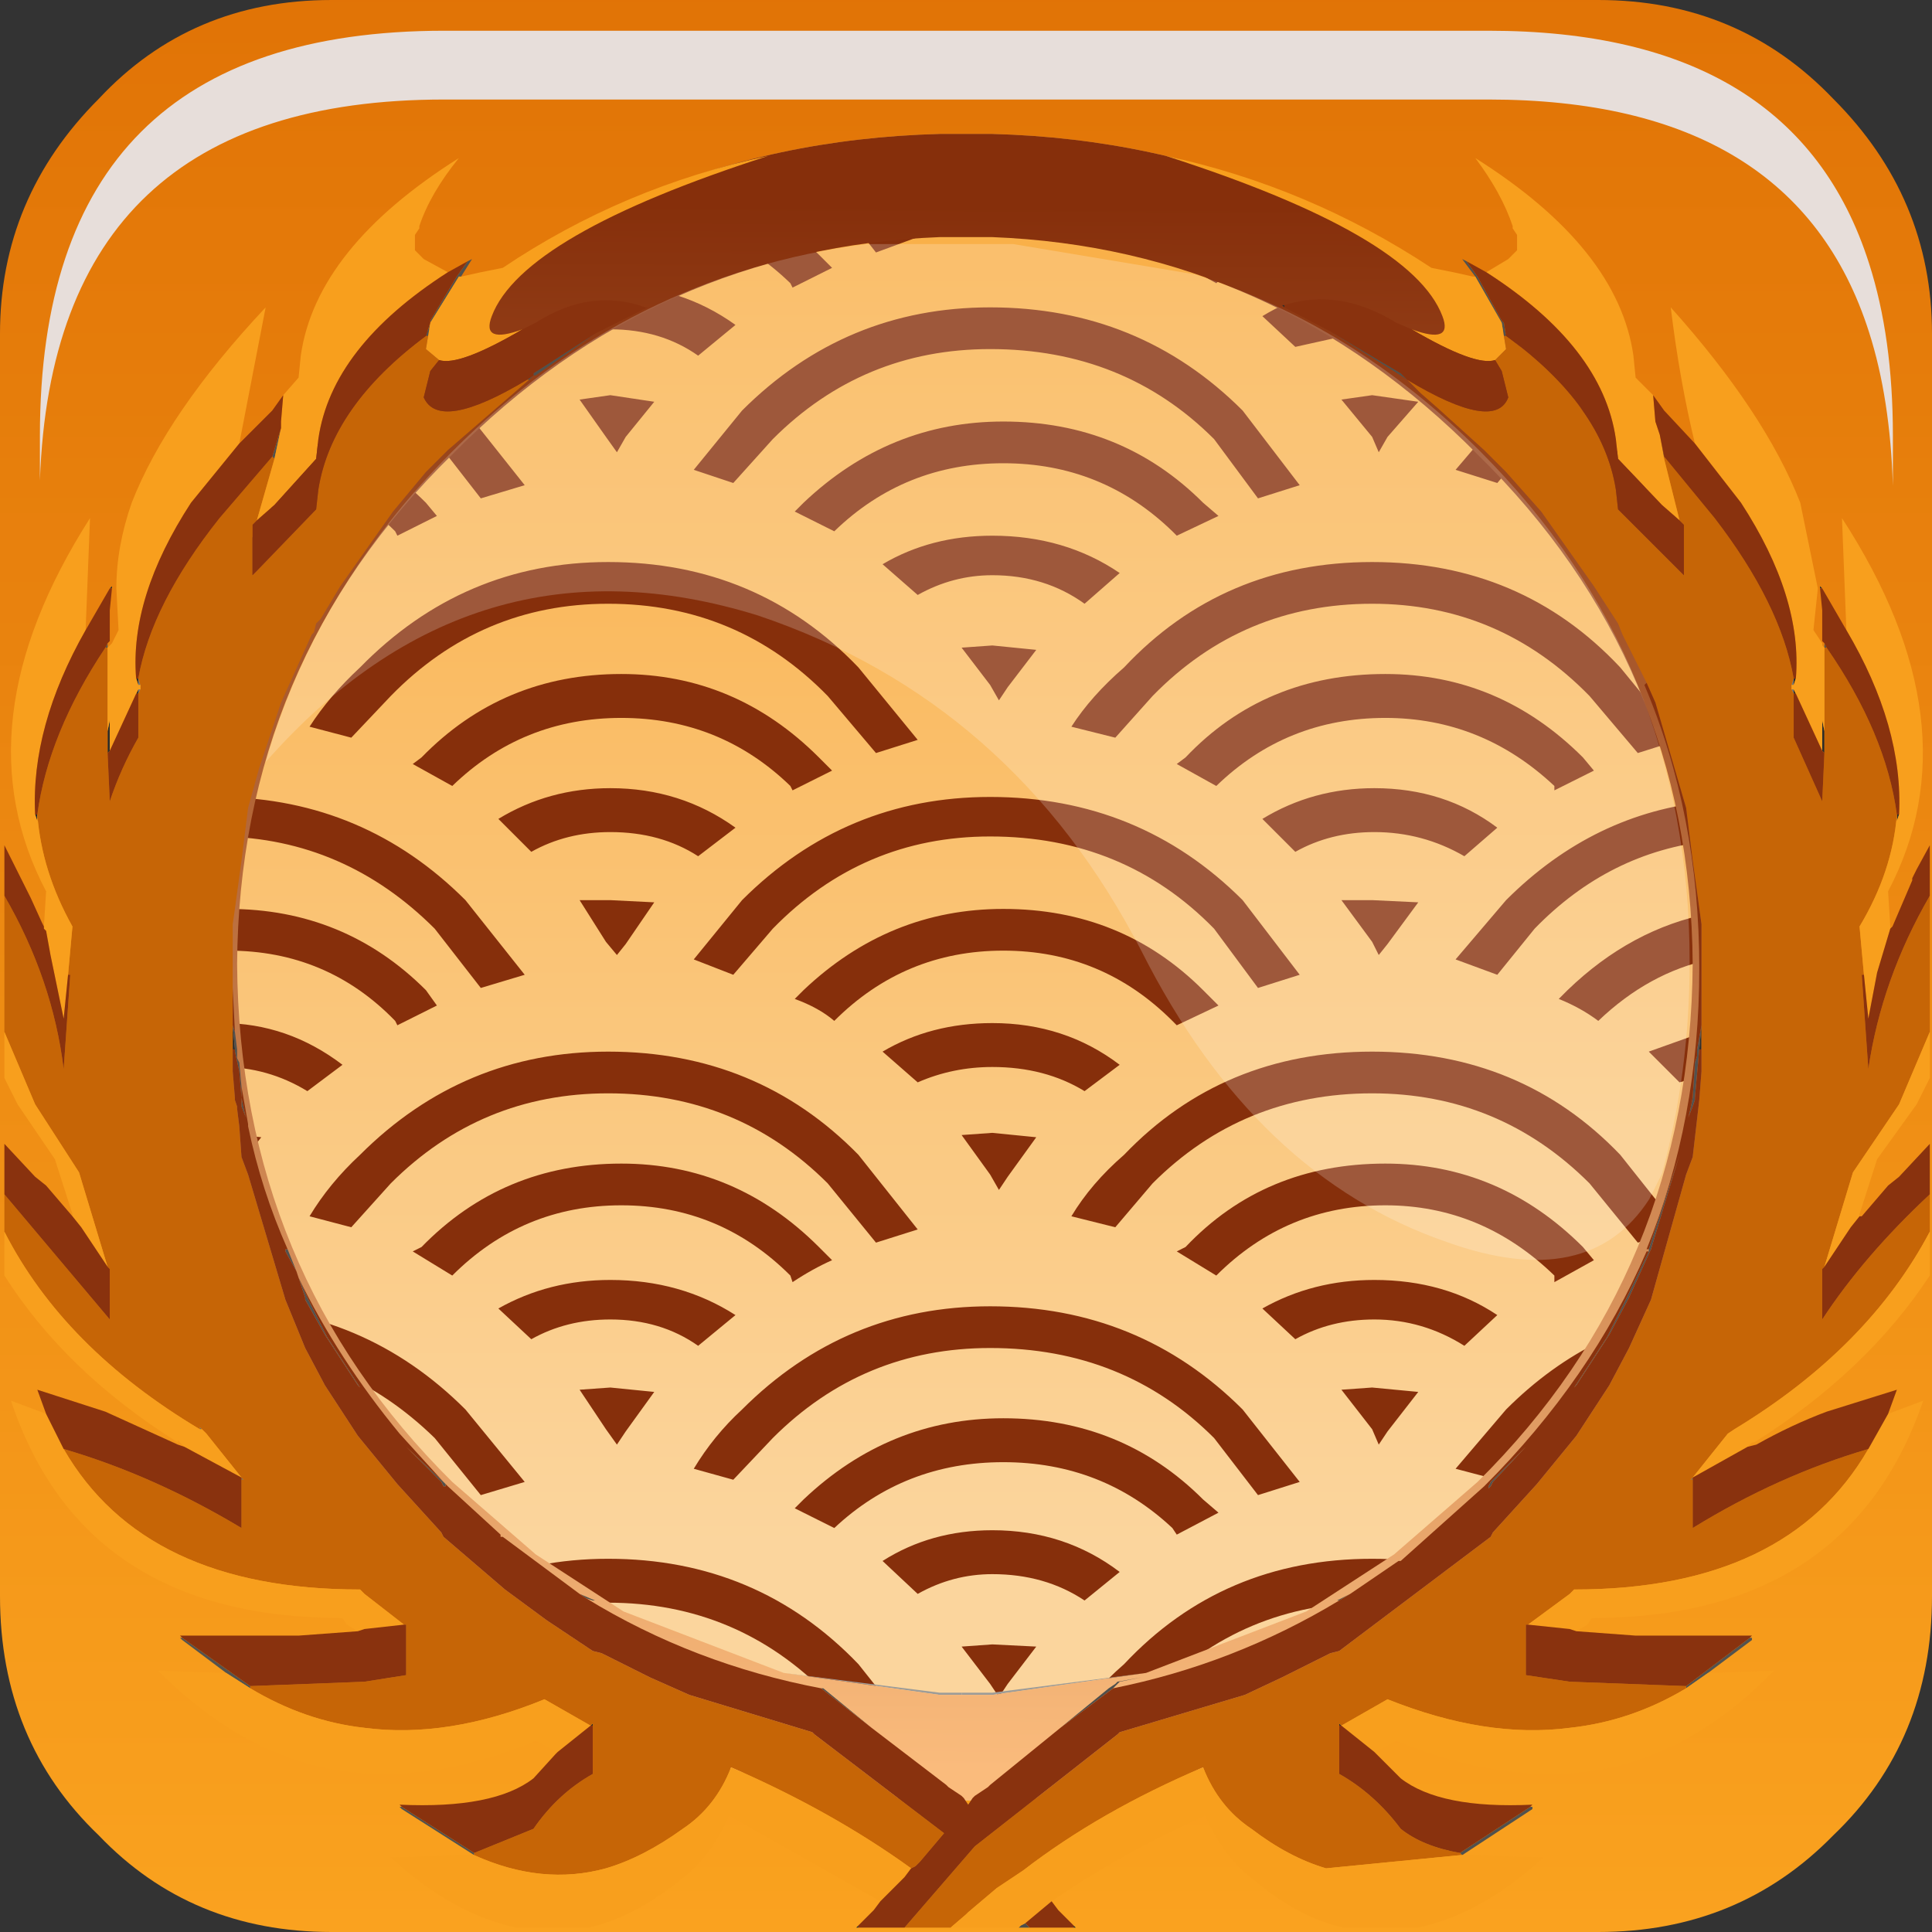 <?xml version="1.0" encoding="UTF-8" standalone="no"?>
<svg xmlns:xlink="http://www.w3.org/1999/xlink" height="66.0px" width="66.0px" xmlns="http://www.w3.org/2000/svg">
  <rect width="100%" height="100%" fill="#333333" stroke="none"/>
  <g transform="matrix(1.5, 0.0, 0.0, 1.5, 0.0, 0.0)">
    <use height="44.0" transform="matrix(1.0, 0.0, 0.0, 1.0, 0.0, 0.0)" width="44.0" xlink:href="#shape0"/>
    <use height="8.6" transform="matrix(1.204, 0.0, 0.0, 1.205, 0.909, 0.7)" width="35.05" xlink:href="#sprite0"/>
    <use height="40.35" transform="matrix(1.0, 0.0, 0.0, 1.0, 0.1, 3.55)" width="43.85" xlink:href="#shape2"/>
    <use height="20.15" transform="matrix(1.15, 0.0, 0.0, 1.151, 6.05, 5.5)" width="28.2" xlink:href="#sprite1"/>
  </g>
  <defs>
    <g id="shape0" transform="matrix(1.0, 0.0, 0.0, 1.0, 0.0, 0.0)">
      <path d="M41.65 22.35 Q41.65 30.6 35.85 36.55 29.9 42.4 21.65 42.4 13.25 42.4 7.45 36.55 1.5 30.6 1.5 22.35 1.5 14.0 7.45 8.1 13.25 2.2 21.65 2.2 29.9 2.2 35.85 8.1 41.65 14.0 41.65 22.35" fill="url(#gradient0)" fill-rule="evenodd" stroke="none"/>
      <path d="M24.4 5.05 L24.75 4.6 26.0 4.6 25.4 5.4 24.4 5.05 M27.0 5.8 Q27.75 5.05 28.65 4.6 L34.4 4.6 36.05 5.8 36.3 6.1 35.4 6.55 35.4 6.45 Q33.75 4.9 31.55 4.9 29.3 4.9 27.7 6.45 L26.8 5.95 27.0 5.8 M28.75 7.2 Q29.9 6.5 31.3 6.5 32.9 6.5 34.1 7.4 L33.35 8.1 Q32.4 7.5 31.3 7.5 L29.5 7.9 28.75 7.2 M18.95 6.1 L18.05 6.55 18.0 6.45 Q16.4 4.9 14.15 4.9 11.9 4.9 10.3 6.45 L9.4 5.95 9.6 5.8 Q10.35 5.05 11.3 4.6 L17.0 4.6 Q17.9 5.05 18.65 5.8 L18.95 6.1 M16.7 11.0 L15.8 10.7 16.9 9.35 Q19.25 7.0 22.55 7.0 25.95 7.0 28.3 9.35 L29.6 11.05 28.65 11.35 27.65 10.0 Q25.6 7.95 22.55 7.95 19.65 7.95 17.6 10.0 L16.7 11.0 M20.1 12.85 Q21.2 12.2 22.6 12.2 24.25 12.2 25.5 13.05 L24.7 13.75 Q23.8 13.1 22.6 13.1 21.7 13.1 20.9 13.55 L20.1 12.85 M20.35 4.6 L20.9 5.4 19.95 5.75 19.05 4.6 20.35 4.6 M18.1 11.65 L18.3 11.45 Q20.25 9.6 22.85 9.6 25.55 9.6 27.4 11.45 L27.75 11.75 26.8 12.2 26.7 12.1 Q25.1 10.55 22.85 10.55 20.6 10.55 19.0 12.1 L18.1 11.65 M18.0 17.9 Q16.4 16.35 14.15 16.35 11.9 16.35 10.3 17.9 L9.4 17.4 9.6 17.25 Q11.45 15.35 14.15 15.35 16.75 15.35 18.65 17.25 L18.95 17.55 18.05 18.0 18.0 17.9 M22.95 15.65 L22.75 15.95 22.55 15.6 21.9 14.75 22.6 14.7 23.6 14.8 22.95 15.65 M20.9 16.85 L19.95 17.15 18.85 15.85 Q16.8 13.75 13.85 13.75 10.95 13.75 8.9 15.85 L8.0 16.8 7.05 16.55 Q7.5 15.85 8.2 15.2 10.55 12.8 13.85 12.8 17.25 12.8 19.55 15.2 L20.9 16.85 M30.55 9.1 L31.25 9.0 32.3 9.15 31.6 9.95 31.4 10.3 31.25 9.95 30.55 9.1 M27.0 17.25 Q28.8 15.35 31.55 15.35 34.15 15.35 36.05 17.25 L36.3 17.55 35.4 18.0 35.4 17.9 Q33.75 16.35 31.55 16.35 29.3 16.35 27.7 17.9 L26.8 17.4 27.0 17.25 M7.4 4.6 L8.65 4.6 8.0 5.4 7.05 5.05 7.4 4.6 M16.75 7.4 L15.9 8.1 Q15.05 7.5 13.9 7.5 L12.1 7.9 11.35 7.2 Q12.5 6.5 13.9 6.5 15.5 6.5 16.75 7.4 M26.25 15.85 L25.4 16.8 24.4 16.55 Q24.85 15.85 25.6 15.2 27.85 12.8 31.25 12.8 34.65 12.8 36.9 15.2 L38.25 16.85 37.3 17.15 36.2 15.85 Q34.15 13.75 31.25 13.75 28.3 13.75 26.25 15.85 M5.05 10.55 L5.05 9.6 5.2 9.6 Q7.85 9.6 9.7 11.45 L9.95 11.75 9.05 12.2 9.0 12.1 Q7.45 10.55 5.2 10.55 L5.05 10.55 M10.6 9.35 L11.95 11.05 10.95 11.35 9.9 10.0 Q7.85 8.0 5.05 7.95 L5.05 7.0 Q8.3 7.05 10.6 9.35 M5.05 15.95 L5.05 15.9 5.05 14.7 5.95 14.8 5.25 15.65 5.05 15.95 M5.05 13.1 L5.05 12.2 Q6.55 12.2 7.8 13.05 L7.0 13.75 Q6.1 13.1 5.05 13.1 M14.05 10.3 L13.8 9.95 13.2 9.1 13.9 9.0 14.9 9.15 14.25 9.95 14.05 10.3 M13.2 20.5 L13.9 20.5 14.9 20.55 14.25 21.5 14.05 21.75 13.8 21.45 13.2 20.5 M12.1 19.4 L11.35 18.65 Q12.5 17.95 13.9 17.95 15.5 17.95 16.75 18.85 L15.9 19.5 Q15.05 18.95 13.9 18.95 12.9 18.95 12.1 19.4 M11.95 22.2 L10.95 22.5 9.9 21.15 Q7.85 19.1 5.05 19.05 L5.05 18.15 Q8.3 18.2 10.6 20.5 L11.95 22.2 M9.95 22.9 L9.05 23.35 9.0 23.25 Q7.45 21.65 5.2 21.65 L5.05 21.65 5.05 20.7 5.2 20.7 Q7.85 20.7 9.7 22.55 L9.95 22.9 M9.6 28.4 Q11.45 26.5 14.15 26.5 16.75 26.5 18.65 28.4 L18.95 28.7 Q18.5 28.9 18.05 29.2 L18.0 29.05 Q16.4 27.45 14.15 27.45 11.9 27.45 10.3 29.05 L9.4 28.5 9.6 28.4 M7.8 24.25 L7.0 24.85 Q6.1 24.3 5.05 24.3 L5.05 23.3 Q6.55 23.3 7.8 24.25 M8.0 27.95 L7.05 27.7 Q7.5 26.95 8.2 26.3 10.55 23.95 13.85 23.95 17.25 23.95 19.55 26.3 L20.9 28.0 19.95 28.3 18.85 26.95 Q16.8 24.9 13.85 24.9 10.95 24.9 8.9 26.95 L8.0 27.95 M5.05 27.05 L5.05 25.8 5.95 25.9 5.25 26.8 5.05 27.1 5.05 27.05 M5.05 35.85 L5.05 34.85 Q6.55 34.85 7.8 35.8 L7.0 36.45 Q6.1 35.85 5.05 35.85 M5.05 30.7 L5.05 29.75 Q8.3 29.8 10.6 32.1 L11.95 33.75 10.95 34.05 9.9 32.75 Q7.85 30.75 5.05 30.7 M5.2 33.3 L5.05 33.3 5.05 32.3 5.2 32.3 Q7.85 32.3 9.7 34.15 L9.95 34.45 9.05 34.95 9.0 34.8 Q7.45 33.3 5.2 33.3 M5.05 37.45 L5.95 37.5 5.25 38.35 5.05 38.65 5.05 38.6 5.05 37.45 M12.1 30.5 L11.35 29.8 Q12.5 29.15 13.9 29.15 15.5 29.15 16.75 29.95 L15.9 30.65 Q15.05 30.05 13.9 30.05 12.9 30.05 12.1 30.5 M13.9 31.6 L14.9 31.7 14.25 32.6 14.05 32.9 13.8 32.55 13.2 31.65 13.9 31.6 M7.05 39.3 Q7.5 38.55 8.2 37.9 10.55 35.5 13.85 35.5 17.25 35.5 19.55 37.9 L20.9 39.6 20.25 39.8 19.9 39.8 18.85 38.6 Q16.8 36.5 13.85 36.5 10.95 36.5 8.9 38.6 L8.0 39.55 7.05 39.3 M11.35 39.8 L9.8 39.8 Q11.6 38.1 14.15 38.1 16.6 38.1 18.5 39.8 L16.95 39.8 Q15.7 39.05 14.15 39.05 12.6 39.05 11.35 39.8 M31.25 20.5 L32.3 20.55 31.6 21.5 31.4 21.75 31.25 21.45 30.55 20.5 31.25 20.5 M29.6 22.2 L28.65 22.5 27.65 21.15 Q25.6 19.05 22.55 19.05 19.65 19.05 17.6 21.15 L16.7 22.2 15.8 21.85 16.9 20.5 Q19.25 18.15 22.55 18.15 25.95 18.15 28.3 20.5 L29.6 22.2 M29.5 19.4 L28.75 18.65 Q29.9 17.95 31.3 17.95 32.9 17.95 34.1 18.85 L33.35 19.5 Q32.4 18.95 31.3 18.95 30.3 18.95 29.5 19.4 M26.7 23.25 Q25.1 21.65 22.85 21.65 20.6 21.65 19.0 23.25 18.65 22.95 18.1 22.75 L18.3 22.55 Q20.25 20.7 22.85 20.7 25.55 20.7 27.4 22.55 L27.75 22.9 26.8 23.35 26.7 23.25 M27.0 28.4 Q28.8 26.5 31.55 26.5 34.15 26.5 36.05 28.4 L36.3 28.7 35.4 29.2 35.4 29.05 Q33.75 27.45 31.55 27.45 29.3 27.45 27.7 29.05 L26.8 28.5 27.0 28.4 M25.5 24.25 L24.7 24.85 Q23.8 24.3 22.6 24.3 21.7 24.3 20.9 24.65 L20.1 23.95 Q21.2 23.3 22.6 23.3 24.25 23.3 25.5 24.25 M25.4 27.95 L24.4 27.7 Q24.85 26.95 25.6 26.3 27.85 23.95 31.25 23.95 34.65 23.95 36.9 26.3 L38.25 28.0 37.3 28.3 36.2 26.95 Q34.15 24.9 31.25 24.9 28.3 24.9 26.25 26.95 L25.4 27.95 M23.6 25.9 L22.95 26.8 22.75 27.1 22.55 26.75 21.9 25.85 22.6 25.8 23.6 25.9 M18.3 34.15 Q20.25 32.3 22.85 32.3 25.55 32.3 27.4 34.15 L27.75 34.45 26.8 34.95 26.7 34.8 Q25.1 33.3 22.85 33.3 20.6 33.3 19.0 34.8 L18.1 34.35 18.3 34.15 M17.6 32.75 L16.7 33.7 15.8 33.45 Q16.25 32.7 16.9 32.1 19.25 29.75 22.55 29.75 25.95 29.75 28.3 32.1 L29.6 33.75 28.65 34.05 27.65 32.75 Q25.6 30.7 22.55 30.7 19.65 30.7 17.6 32.75 M23.6 37.5 L22.95 38.35 22.75 38.65 22.55 38.35 21.9 37.5 22.6 37.45 23.6 37.5 M20.9 36.3 L20.1 35.55 Q21.2 34.85 22.6 34.85 24.25 34.85 25.5 35.8 L24.7 36.45 Q23.8 35.85 22.6 35.85 21.7 35.85 20.9 36.3 M31.25 31.6 L32.3 31.7 31.6 32.6 31.4 32.9 31.25 32.55 30.55 31.65 31.25 31.6 M25.4 39.55 L24.4 39.3 Q24.85 38.55 25.6 37.9 27.85 35.5 31.25 35.5 34.65 35.5 36.9 37.9 L38.25 39.6 37.6 39.8 37.25 39.8 36.2 38.6 Q34.15 36.5 31.25 36.5 28.3 36.5 26.25 38.6 25.7 39.0 25.4 39.55 M29.5 30.5 L28.75 29.8 Q29.9 29.15 31.3 29.15 32.9 29.15 34.1 29.95 L33.35 30.65 Q32.4 30.05 31.3 30.05 30.3 30.05 29.5 30.5 M28.8 39.8 L27.15 39.8 Q28.95 38.1 31.55 38.1 34.05 38.1 35.85 39.8 L34.35 39.8 Q33.05 39.05 31.55 39.05 30.0 39.05 28.8 39.8 M37.55 35.55 Q38.2 35.15 38.95 35.0 L38.95 36.05 38.25 36.3 37.55 35.55 M38.95 29.85 L38.95 30.8 Q36.65 31.05 34.95 32.75 L34.1 33.7 33.15 33.45 34.3 32.1 Q36.3 30.1 38.95 29.85 M38.95 32.4 L38.95 33.45 Q37.55 33.75 36.4 34.8 L35.5 34.35 35.7 34.15 Q37.15 32.75 38.95 32.4 M34.95 21.15 L34.1 22.2 33.15 21.85 34.3 20.5 Q36.3 18.5 38.95 18.25 L38.95 19.15 Q36.65 19.4 34.95 21.15 M37.55 23.95 L38.95 23.45 38.95 24.45 38.25 24.65 37.55 23.95 M38.95 20.8 L38.95 21.85 Q37.55 22.15 36.4 23.25 36.0 22.95 35.5 22.75 L35.7 22.55 Q37.15 21.15 38.95 20.8 M34.95 10.0 L34.1 11.0 33.15 10.7 34.3 9.35 Q36.3 7.35 38.95 7.1 L38.95 8.05 Q36.65 8.3 34.95 10.0 M38.95 9.7 L38.95 10.7 Q37.55 11.0 36.4 12.1 L35.5 11.65 35.7 11.45 Q37.15 10.05 38.95 9.7 M37.55 12.85 Q38.2 12.45 38.95 12.35 L38.95 13.3 38.25 13.55 37.55 12.85 M36.45 4.6 L37.7 4.6 38.25 5.4 37.3 5.75 36.45 4.6" fill="#862f0b" fill-rule="evenodd" stroke="none"/>
      <path d="M21.9 38.55 L22.1 38.55 22.6 38.55 26.1 38.1 22.6 38.6 22.1 38.6 21.9 38.6 21.9 38.55" fill="url(#gradient1)" fill-rule="evenodd" stroke="none"/>
      <path d="M17.85 38.1 L21.4 38.55 21.9 38.55 21.9 38.6 21.4 38.6 17.85 38.1" fill="url(#gradient2)" fill-rule="evenodd" stroke="none"/>
      <path d="M41.75 2.25 Q44.0 4.5 44.0 7.6 L44.0 36.35 Q44.0 39.65 41.75 41.8 39.6 44.0 36.4 44.0 L7.55 44.0 Q4.35 44.0 2.25 41.8 0.0 39.65 0.0 36.35 L0.0 7.6 Q0.0 4.5 2.25 2.25 4.35 0.0 7.55 0.0 L36.4 0.0 Q39.6 0.0 41.75 2.25 M35.3 8.55 Q30.05 3.25 22.6 3.05 L22.1 3.05 21.9 3.05 21.4 3.05 Q13.9 3.25 8.65 8.55 3.1 14.15 3.1 21.95 3.1 29.85 8.65 35.4 13.9 40.8 21.4 41.0 L21.9 41.0 22.1 41.0 22.6 41.0 Q30.05 40.8 35.3 35.4 40.85 29.85 40.85 21.95 40.85 14.15 35.3 8.55" fill="url(#gradient3)" fill-rule="evenodd" stroke="none"/>
      <path d="M35.3 8.55 Q40.85 14.15 40.85 21.95 40.85 29.85 35.3 35.4 30.05 40.8 22.6 41.0 L22.1 41.0 21.9 41.0 21.4 41.0 Q13.9 40.8 8.65 35.4 3.1 29.85 3.1 21.95 3.1 14.15 8.65 8.55 13.9 3.25 21.4 3.05 L21.9 3.05 22.1 3.05 22.6 3.05 Q30.05 3.25 35.3 8.55 M26.1 38.1 L29.75 36.7 31.75 35.4 33.65 33.75 Q38.5 28.95 38.55 21.95 38.5 15.1 33.65 10.35 29.0 5.65 22.6 5.4 L22.1 5.4 21.9 5.4 21.4 5.4 Q14.95 5.65 10.3 10.35 5.45 15.1 5.4 21.95 5.45 28.95 10.3 33.75 L12.2 35.4 14.2 36.7 17.85 38.1 21.4 38.6 21.9 38.6 22.1 38.6 22.6 38.6 26.1 38.1" fill="url(#gradient4)" fill-rule="evenodd" stroke="none"/>
    </g>
    <linearGradient gradientTransform="matrix(0.0, 0.018, -0.025, 0.0, 21.6, 20.4)" gradientUnits="userSpaceOnUse" id="gradient0" spreadMethod="pad" x1="-819.2" x2="819.2">
      <stop offset="0.012" stop-color="#f9b049"/>
      <stop offset="1.0" stop-color="#fbd59d"/>
    </linearGradient>
    <linearGradient gradientTransform="matrix(0.0, -0.028, 0.055, 0.0, 22.1, 21.55)" gradientUnits="userSpaceOnUse" id="gradient1" spreadMethod="pad" x1="-819.2" x2="819.2">
      <stop offset="0.012" stop-color="#9d9d99"/>
      <stop offset="1.0" stop-color="#9b988f"/>
    </linearGradient>
    <linearGradient gradientTransform="matrix(0.0, -0.028, -0.055, 0.0, 21.9, 21.55)" gradientUnits="userSpaceOnUse" id="gradient2" spreadMethod="pad" x1="-819.2" x2="819.2">
      <stop offset="0.012" stop-color="#9d9d99"/>
      <stop offset="1.0" stop-color="#9b988f"/>
    </linearGradient>
    <linearGradient gradientTransform="matrix(0.0, -0.028, -0.055, 0.0, 21.9, 21.55)" gradientUnits="userSpaceOnUse" id="gradient3" spreadMethod="pad" x1="-819.2" x2="819.2">
      <stop offset="0.012" stop-color="#faa21f"/>
      <stop offset="1.0" stop-color="#e07205"/>
    </linearGradient>
    <linearGradient gradientTransform="matrix(-1.0E-4, 0.022, 0.023, 1.0E-4, 21.95, 22.25)" gradientUnits="userSpaceOnUse" id="gradient4" spreadMethod="pad" x1="-819.2" x2="819.2">
      <stop offset="0.012" stop-color="#862f0b"/>
      <stop offset="1.0" stop-color="#fabb7c"/>
    </linearGradient>
    <g id="sprite0" transform="matrix(1.0, 0.0, 0.0, 1.0, 0.2, 0.0)">
      <use height="8.6" transform="matrix(1.0, 0.0, 0.0, 1.0, -0.2, 0.0)" width="35.05" xlink:href="#shape1"/>
    </g>
    <g id="shape1" transform="matrix(1.0, 0.0, 0.0, 1.0, 0.2, 0.0)">
      <path d="M34.4 4.4 Q34.85 5.8 34.85 7.65 L34.85 8.6 Q34.8 6.95 34.4 5.7 33.0 1.3 27.2 1.3 L7.45 1.3 Q0.05 1.3 -0.2 8.5 L-0.2 7.65 Q-0.2 0.0 7.45 0.0 L27.2 0.0 Q33.0 0.0 34.4 4.4" fill="#e7deda" fill-rule="evenodd" stroke="none"/>
    </g>
    <g id="shape2" transform="matrix(1.0, 0.0, 0.0, 1.0, -0.1, -3.55)">
      <path d="M41.45 13.4 L41.45 13.35 41.5 13.4 41.45 13.4 M24.45 43.85 L24.5 43.9 24.45 43.9 24.45 43.85 M19.55 43.9 L19.5 43.9 19.55 43.85 19.55 43.9 M2.5 13.4 L2.55 13.35 2.55 13.4 2.5 13.4 M29.25 7.0 L29.2 6.95 29.25 6.95 29.25 7.0 M40.85 15.45 L40.9 15.45 40.85 15.6 40.85 15.45 M40.85 15.7 L40.9 15.8 40.85 15.8 40.85 15.7 M41.5 17.1 L41.5 16.4 41.55 16.65 41.55 17.15 41.5 17.1 M43.2 18.55 L43.25 18.55 43.2 18.7 43.2 18.55 M38.75 23.35 L38.75 23.9 38.7 23.9 38.75 23.35 M2.45 17.15 L2.45 16.65 2.5 16.4 2.5 17.1 2.45 17.15 M3.1 15.8 L3.15 15.7 3.15 15.8 3.1 15.8 M0.8 18.55 L0.85 18.55 0.85 18.7 0.8 18.55 M3.15 15.45 L3.15 15.6 3.1 15.45 3.15 15.45 M5.3 23.35 L5.35 23.9 5.3 23.9 5.3 23.35 M13.45 39.3 L13.5 39.25 13.5 39.3 13.45 39.3 M30.5 39.3 L30.5 39.25 30.55 39.3 30.5 39.3" fill="#2c2c29" fill-rule="evenodd" stroke="none"/>
      <path d="M40.85 15.45 L40.85 15.6 40.8 15.6 40.85 15.45 M40.8 15.7 L40.85 15.7 40.85 15.8 40.8 15.7 M39.5 32.55 L39.5 32.5 39.5 32.55 M38.55 33.7 L38.5 33.7 38.55 33.65 38.55 33.7" fill="url(#gradient5)" fill-rule="evenodd" stroke="none"/>
      <path d="M41.55 14.75 L41.55 14.65 41.6 14.75 41.55 14.75 M39.85 37.3 L39.9 37.3 39.9 37.35 38.9 38.1 38.4 38.45 38.4 38.4 39.85 37.3 M34.85 41.15 L34.9 41.15 34.9 41.2 33.3 42.25 33.25 42.2 34.85 41.15 M24.15 39.35 L25.25 38.45 25.4 38.35 25.45 38.3 26.0 38.2 25.5 38.3 25.45 38.35 25.35 38.45 24.15 39.35 M30.5 36.45 L30.45 36.45 30.75 36.3 30.5 36.45 M37.55 28.5 L37.55 28.45 38.25 26.3 37.6 28.45 37.1 29.55 36.65 30.4 35.9 31.55 35.85 31.6 36.6 30.45 37.05 29.55 37.55 28.5 M32.05 8.65 L31.9 8.55 31.5 8.3 30.3 7.55 31.9 8.5 31.95 8.55 32.05 8.65 M33.6 6.3 L33.3 5.9 33.4 5.95 33.65 6.3 34.2 7.3 34.25 7.35 34.3 7.65 34.25 7.65 34.2 7.35 33.6 6.3 M37.9 10.45 L37.8 9.9 37.9 10.4 37.9 10.45 M38.7 23.9 L38.6 25.0 38.6 25.05 38.55 25.2 38.45 25.45 38.5 25.25 38.55 25.0 38.6 24.2 38.65 24.05 38.65 23.9 38.75 23.35 38.7 23.9 M33.95 33.85 L33.9 33.9 33.9 33.85 33.95 33.75 34.75 32.95 34.0 33.75 33.95 33.85" fill="url(#gradient6)" fill-rule="evenodd" stroke="none"/>
      <path d="M3.15 15.45 L3.2 15.6 3.15 15.6 3.15 15.45 M3.2 15.7 L3.15 15.8 3.15 15.7 3.2 15.7 M4.6 32.55 L4.55 32.55 4.55 32.5 4.6 32.55 M5.5 33.7 L5.5 33.65 5.55 33.7 5.5 33.7" fill="url(#gradient7)" fill-rule="evenodd" stroke="none"/>
      <path d="M23.45 43.9 L23.2 43.9 23.25 43.85 23.35 43.8 23.45 43.9 M10.8 42.25 L9.15 41.2 9.1 41.15 9.15 41.15 10.8 42.2 10.8 42.25 M5.15 38.1 L4.15 37.35 4.1 37.3 4.15 37.3 5.7 38.4 5.7 38.45 5.15 38.1 M2.45 14.65 L2.45 14.75 2.4 14.75 2.45 14.65 M10.65 5.95 L10.75 5.9 10.5 6.3 10.45 6.3 9.8 7.35 9.75 7.65 9.7 7.65 9.8 7.35 9.8 7.3 10.4 6.3 10.65 5.95 M13.55 7.6 L12.2 8.55 12.15 8.55 12.05 8.65 12.0 8.65 12.15 8.55 12.15 8.5 13.55 7.6 M5.35 23.5 L5.4 23.9 5.4 23.95 5.4 24.05 5.4 24.1 5.45 24.2 5.5 24.75 5.5 25.0 5.55 25.25 5.6 25.45 5.5 25.2 5.5 25.0 5.45 24.4 5.35 23.95 5.35 23.9 5.3 23.35 5.35 23.5 M6.55 28.45 L6.75 28.95 6.8 29.1 7.0 29.55 7.45 30.45 8.2 31.6 8.15 31.55 7.4 30.4 6.95 29.6 6.95 29.55 6.75 28.95 6.5 28.5 6.5 28.45 6.55 28.45 M13.2 36.3 L13.55 36.45 13.5 36.45 13.35 36.4 13.2 36.3 M18.7 38.45 L18.75 38.45 19.85 39.35 18.7 38.45 M6.25 10.45 L6.2 10.4 6.4 9.75 6.25 10.45 M10.1 33.75 L10.15 33.8 10.15 33.9 10.15 33.85 10.1 33.85 10.05 33.75 9.25 32.95 10.1 33.75" fill="url(#gradient8)" fill-rule="evenodd" stroke="none"/>
      <path d="M43.95 20.4 L43.95 23.5 43.25 25.15 42.2 26.7 41.55 28.85 41.5 28.9 41.5 30.05 Q42.45 28.6 43.95 27.2 L43.95 28.05 Q42.55 30.7 39.5 32.55 L39.35 32.65 38.55 33.65 38.5 33.7 38.55 33.7 38.55 34.8 Q40.5 33.6 42.55 33.0 40.7 36.2 35.85 36.2 L35.75 36.3 34.8 37.0 34.75 37.0 34.75 38.15 35.75 38.3 38.4 38.4 38.4 38.45 Q37.15 39.2 35.75 39.35 33.85 39.6 31.6 38.7 L30.55 39.3 30.5 39.25 30.5 39.3 30.5 40.4 Q31.3 40.85 31.9 41.65 32.4 42.05 33.25 42.2 L33.3 42.25 33.25 42.25 30.2 42.55 Q29.35 42.3 28.5 41.65 27.75 41.15 27.4 40.25 25.05 41.25 23.3 42.6 L22.7 43.0 22.05 43.55 22.0 43.6 21.65 43.9 20.6 43.9 22.2 42.05 25.45 39.5 25.5 39.45 28.35 38.6 29.2 38.2 30.3 37.65 30.5 37.6 33.95 35.0 34.0 34.9 35.0 33.8 35.9 32.7 36.65 31.55 37.1 30.7 37.6 29.6 38.4 26.75 38.55 26.35 38.7 25.05 38.75 24.4 38.75 23.9 38.75 23.35 38.75 22.2 38.75 22.0 38.75 21.95 38.75 21.05 38.55 19.6 38.4 18.4 37.7 16.0 37.5 15.55 36.95 14.45 36.85 14.2 36.3 13.35 35.1 11.65 34.3 10.75 33.95 10.4 33.85 10.3 33.8 10.25 32.75 9.3 32.35 8.95 32.05 8.65 Q34.05 9.85 34.35 9.05 L34.2 8.45 34.05 8.2 34.3 7.95 34.25 7.65 34.3 7.65 Q36.5 9.25 36.8 11.15 L36.85 11.6 38.25 13.0 38.35 13.1 38.35 11.95 38.25 11.85 37.9 10.45 37.9 10.4 39.05 11.8 Q40.55 13.75 40.85 15.45 L40.8 15.6 40.8 15.7 40.85 15.8 40.85 16.8 41.5 18.25 41.55 17.15 41.55 16.65 41.55 14.75 41.6 14.75 Q42.95 16.7 43.2 18.55 43.1 19.85 42.35 21.1 L42.45 22.2 42.4 22.2 42.55 24.35 Q42.85 22.3 43.95 20.4 M0.1 28.05 L0.1 27.2 2.5 30.05 2.5 28.9 2.45 28.85 1.8 26.7 0.8 25.15 0.1 23.5 0.1 20.4 Q1.2 22.3 1.45 24.35 L1.6 22.2 1.55 22.2 1.65 21.1 Q0.95 19.85 0.85 18.55 1.1 16.7 2.4 14.75 L2.45 14.75 2.45 16.65 2.45 17.15 2.5 18.25 Q2.75 17.5 3.15 16.8 L3.15 15.8 3.2 15.7 3.2 15.6 3.15 15.45 Q3.45 13.75 5.0 11.8 L6.2 10.4 6.25 10.45 5.85 11.85 5.75 11.95 5.75 13.1 5.85 13.0 7.2 11.6 7.25 11.15 Q7.55 9.25 9.7 7.65 L9.75 7.65 9.7 7.95 10.0 8.2 9.8 8.45 9.65 9.05 Q10.0 9.85 12.0 8.65 L12.05 8.65 10.2 10.25 9.85 10.6 9.7 10.75 9.2 11.35 8.95 11.65 7.75 13.35 7.3 14.1 7.2 14.2 7.15 14.4 7.1 14.45 6.4 16.0 6.0 17.2 5.9 17.5 5.65 18.4 5.5 19.6 5.35 20.7 5.3 21.05 5.3 21.75 5.3 22.05 5.3 22.2 5.3 22.5 5.3 23.35 5.3 23.9 5.3 24.4 5.35 25.0 5.35 25.05 5.4 25.2 5.4 25.25 5.45 25.65 5.5 26.35 5.65 26.75 6.5 29.6 6.95 30.7 7.4 31.55 8.15 32.7 9.05 33.8 10.05 34.9 10.1 35.0 11.5 36.2 12.45 36.9 13.5 37.6 13.7 37.65 14.8 38.2 15.7 38.6 18.5 39.45 18.55 39.5 21.5 41.75 20.95 42.4 20.85 42.5 20.75 42.55 Q18.95 41.25 16.65 40.25 16.3 41.15 15.55 41.65 14.65 42.3 13.8 42.55 12.35 42.95 10.8 42.25 L10.8 42.2 12.15 41.65 Q12.7 40.85 13.5 40.4 L13.5 39.3 13.5 39.25 13.45 39.3 12.4 38.7 Q10.2 39.6 8.3 39.35 6.95 39.2 5.7 38.45 L5.7 38.4 8.3 38.3 9.25 38.15 9.25 37.0 9.2 37.0 8.3 36.3 8.2 36.2 Q3.3 36.2 1.45 33.0 3.5 33.6 5.5 34.8 L5.5 33.7 5.55 33.7 5.5 33.65 4.7 32.65 4.6 32.55 4.55 32.5 4.55 32.55 Q1.45 30.7 0.1 28.05 M39.5 32.55 L39.5 32.5 39.5 32.55" fill="#c66506" fill-rule="evenodd" stroke="none"/>
      <path d="M33.85 6.2 L34.35 5.9 34.55 5.7 34.55 5.35 34.45 5.2 34.45 5.15 Q34.2 4.4 33.6 3.6 36.85 5.65 37.2 8.1 L37.25 8.6 37.65 9.0 37.7 9.6 37.75 9.75 37.8 9.9 37.9 10.45 38.25 11.85 37.85 11.5 36.85 10.45 36.8 10.0 Q36.5 7.9 33.85 6.2 M38.6 10.1 Q38.25 8.65 38.05 7.0 40.2 9.4 41.0 11.45 L41.4 13.4 41.3 14.35 41.5 14.65 41.5 14.7 41.55 14.75 41.55 16.65 41.5 16.4 41.5 17.1 40.9 15.8 40.85 15.7 40.8 15.7 40.8 15.6 40.85 15.6 40.9 15.45 Q41.05 13.6 39.65 11.45 L38.6 10.1 M42.05 14.35 L41.95 11.8 Q45.0 16.5 43.0 20.3 L43.05 21.1 43.05 21.15 42.75 22.15 42.55 23.2 42.45 22.2 42.35 21.1 Q43.1 19.85 43.2 18.55 L43.2 18.7 43.25 18.55 Q43.35 16.55 42.05 14.35 M43.95 23.5 L43.95 24.55 43.85 24.75 43.65 25.15 42.75 26.4 42.35 27.65 42.35 27.7 42.15 27.95 41.55 28.85 42.2 26.7 43.25 25.15 43.95 23.5 M43.95 28.05 L43.95 29.05 Q42.5 31.25 39.95 32.85 L39.95 32.8 39.95 32.85 39.9 32.85 39.8 32.95 38.55 33.65 39.35 32.65 39.5 32.55 Q42.55 30.7 43.95 28.05 M43.0 32.2 L43.8 31.9 Q42.1 36.85 36.25 36.85 L36.15 37.0 35.9 37.15 35.75 37.1 34.8 37.0 35.75 36.3 35.85 36.2 Q40.7 36.2 42.55 33.0 L43.0 32.2 M38.9 38.1 L40.4 38.05 Q38.45 40.05 36.15 40.35 34.15 40.6 31.8 39.65 L31.3 39.9 30.55 39.3 31.6 38.7 Q33.85 39.6 35.75 39.35 37.15 39.2 38.4 38.45 L38.9 38.1 M33.3 42.25 L35.15 42.3 Q33.85 43.5 32.5 43.85 L32.3 43.9 30.6 43.9 30.4 43.85 Q29.5 43.6 28.6 42.85 27.85 42.3 27.45 41.35 25.55 42.2 23.95 43.3 L23.35 43.8 23.25 43.85 23.2 43.9 21.65 43.9 22.0 43.6 22.05 43.55 22.7 43.0 23.3 42.6 Q25.05 41.25 27.4 40.25 27.75 41.15 28.5 41.65 29.35 42.3 30.2 42.55 L33.25 42.25 33.3 42.25 M20.05 43.3 L16.6 41.35 Q16.2 42.3 15.45 42.85 14.5 43.6 13.6 43.85 L13.4 43.9 11.75 43.9 11.55 43.85 Q10.2 43.5 8.9 42.3 L10.75 42.25 10.8 42.25 Q12.35 42.95 13.8 42.55 14.65 42.3 15.55 41.65 16.3 41.15 16.65 40.25 18.95 41.25 20.75 42.55 L20.6 42.75 20.55 42.8 20.35 43.0 20.05 43.3 M12.7 39.9 L12.2 39.65 Q9.9 40.6 7.9 40.35 5.6 40.05 3.6 38.05 L5.15 38.1 5.7 38.45 Q6.95 39.2 8.3 39.35 10.2 39.6 12.4 38.7 L13.45 39.3 12.7 39.9 M8.15 37.15 L7.9 37.0 7.8 36.85 Q1.9 36.85 0.25 31.9 L1.05 32.2 1.45 33.0 Q3.3 36.2 8.2 36.2 L8.3 36.3 9.2 37.0 8.3 37.1 8.15 37.15 M4.2 32.95 L4.1 32.85 4.05 32.8 4.05 32.85 Q1.5 31.25 0.1 29.05 L0.1 28.05 Q1.45 30.7 4.55 32.55 L4.6 32.55 4.7 32.65 5.5 33.65 4.2 32.95 M1.65 27.7 L1.65 27.65 1.25 26.4 0.4 25.15 0.2 24.75 0.1 24.55 0.1 23.5 0.8 25.15 1.8 26.7 2.45 28.85 1.85 27.95 1.65 27.7 M1.0 21.15 L1.0 21.1 1.05 20.3 Q-0.95 16.5 2.05 11.8 L1.95 14.35 Q0.7 16.55 0.8 18.55 L0.85 18.7 0.85 18.55 Q0.95 19.85 1.65 21.1 L1.55 22.2 1.45 23.2 1.15 21.75 1.05 21.2 1.0 21.15 M2.45 14.75 L2.5 14.7 2.55 14.65 2.7 14.35 2.65 13.4 Q2.65 12.45 3.0 11.45 3.8 9.4 6.05 7.0 L5.45 10.1 4.35 11.45 Q2.95 13.6 3.1 15.45 L3.15 15.6 3.2 15.6 3.2 15.7 3.15 15.7 3.1 15.8 2.5 17.1 2.5 16.4 2.45 16.65 2.45 14.75 M6.45 9.0 L6.8 8.6 6.85 8.1 Q7.2 5.65 10.45 3.6 9.8 4.4 9.55 5.15 L9.55 5.2 9.45 5.35 9.45 5.7 9.65 5.9 10.2 6.2 Q7.55 7.9 7.25 10.0 L7.2 10.45 6.25 11.5 5.85 11.85 6.25 10.45 6.4 9.75 6.4 9.6 6.45 9.0 M10.45 6.3 L10.5 6.3 10.95 6.2 11.45 6.1 Q14.2 4.25 17.5 3.55 11.9 5.35 11.2 7.2 10.95 7.85 11.9 7.5 10.45 8.35 10.0 8.2 L9.7 7.95 9.75 7.65 9.8 7.35 10.45 6.3 M32.15 7.5 Q33.1 7.85 32.85 7.2 32.15 5.35 26.55 3.55 29.8 4.25 32.6 6.1 L33.1 6.2 33.55 6.3 33.6 6.3 34.2 7.35 34.25 7.65 34.3 7.95 34.05 8.2 Q33.6 8.35 32.15 7.5" fill="#f89f1d" fill-rule="evenodd" stroke="none"/>
      <path d="M37.65 9.0 L37.9 9.35 38.6 10.1 39.65 11.45 Q41.05 13.6 40.9 15.45 L40.85 15.45 Q40.55 13.75 39.05 11.8 L37.9 10.4 37.8 9.9 37.75 9.75 37.7 9.6 37.65 9.0 M41.55 14.65 L41.5 14.6 41.5 14.1 41.5 13.9 41.45 13.4 41.5 13.4 42.05 14.35 Q43.35 16.55 43.25 18.55 L43.2 18.55 Q42.95 16.7 41.6 14.75 L41.55 14.65 M43.05 21.15 L43.1 21.1 43.55 20.05 43.55 20.0 43.6 19.9 43.65 19.8 43.95 19.25 43.95 20.4 Q42.85 22.3 42.55 24.35 L42.4 22.2 42.45 22.2 42.55 23.2 42.75 22.15 43.05 21.15 M42.35 27.7 L42.4 27.7 43.0 27.0 43.25 26.8 43.95 26.05 43.95 27.2 Q42.45 28.6 41.5 30.05 L41.5 28.9 41.55 28.85 42.15 27.95 42.35 27.7 M39.8 32.95 L40.0 32.9 Q40.8 32.45 41.6 32.15 L43.2 31.65 43.0 32.2 42.55 33.0 Q40.5 33.6 38.55 34.8 L38.55 33.7 38.55 33.65 39.8 32.95 M35.9 37.15 L37.25 37.25 39.9 37.25 39.85 37.3 38.4 38.4 35.75 38.3 34.75 38.15 34.75 37.0 34.8 37.0 35.75 37.1 35.9 37.15 M31.3 39.9 L31.35 39.95 31.9 40.5 Q32.8 41.2 34.9 41.1 L34.85 41.15 33.25 42.2 Q32.4 42.05 31.9 41.65 31.3 40.85 30.5 40.4 L30.5 39.3 30.55 39.3 31.3 39.9 M23.95 43.3 L24.1 43.5 24.45 43.85 24.45 43.9 23.45 43.9 23.35 43.8 23.95 43.3 M20.6 43.9 L19.55 43.9 19.55 43.85 19.9 43.5 20.05 43.3 20.35 43.0 20.55 42.8 20.6 42.75 20.75 42.55 20.85 42.5 20.95 42.4 21.5 41.75 18.55 39.5 18.5 39.45 15.7 38.6 14.8 38.2 13.7 37.65 13.5 37.6 12.45 36.9 11.5 36.2 10.1 35.0 10.05 34.9 9.05 33.8 8.15 32.7 7.4 31.55 6.95 30.7 6.5 29.6 5.65 26.75 5.5 26.35 5.45 25.65 5.4 25.25 5.4 25.2 5.35 25.05 5.35 25.0 5.3 24.4 5.3 23.9 5.35 23.9 5.35 23.95 5.45 24.4 5.5 25.0 5.5 25.2 5.6 25.45 5.55 25.25 5.5 25.0 5.5 24.75 5.65 25.6 5.65 25.65 Q5.95 27.1 6.55 28.45 L6.5 28.45 6.5 28.5 6.75 28.95 6.95 29.55 6.95 29.6 7.4 30.4 8.15 31.55 8.2 31.6 7.45 30.45 7.0 29.55 6.8 29.1 Q7.7 30.95 9.1 32.65 L10.1 33.75 10.2 33.85 11.4 34.95 11.4 35.0 11.45 35.0 13.2 36.3 13.35 36.4 Q15.8 37.9 18.7 38.45 L19.85 39.35 21.55 40.65 21.6 40.7 21.9 40.9 21.95 40.95 22.05 41.1 22.15 40.95 22.2 40.9 22.5 40.7 22.55 40.65 24.15 39.35 25.35 38.45 Q28.1 37.9 30.5 36.45 L30.75 36.3 31.85 35.55 31.9 35.55 33.8 33.85 Q36.25 31.4 37.5 28.5 L37.55 28.5 37.05 29.55 36.6 30.45 35.85 31.6 35.9 31.55 36.65 30.4 37.1 29.55 37.6 28.45 38.25 26.3 37.55 28.45 37.5 28.45 Q38.7 25.5 38.7 22.05 38.7 18.55 37.45 15.6 L37.5 15.55 37.7 16.0 38.4 18.4 38.55 19.6 38.75 21.05 38.75 21.95 38.75 22.0 38.75 22.2 38.75 23.35 38.65 23.9 38.65 24.05 38.6 24.2 38.55 25.0 38.5 25.25 38.45 25.45 38.55 25.2 38.6 25.05 38.6 25.0 38.7 23.9 38.75 23.9 38.75 24.4 38.7 25.05 38.55 26.35 38.4 26.75 37.6 29.6 37.1 30.7 36.65 31.55 35.9 32.7 35.0 33.8 34.0 34.9 33.95 35.0 30.5 37.6 30.3 37.65 29.2 38.2 28.35 38.6 25.5 39.45 25.45 39.5 22.2 42.05 20.6 43.9 M9.15 41.15 L9.1 41.1 Q11.25 41.2 12.15 40.5 L12.65 39.95 12.7 39.9 13.45 39.3 13.5 39.3 13.5 40.4 Q12.7 40.85 12.15 41.65 L10.8 42.2 9.15 41.15 M4.15 37.3 L4.1 37.25 6.8 37.25 8.15 37.15 8.3 37.1 9.2 37.0 9.25 37.0 9.25 38.15 8.3 38.3 5.7 38.4 4.15 37.3 M1.05 32.2 L0.85 31.65 2.4 32.15 4.05 32.9 4.2 32.95 5.5 33.65 5.5 33.7 5.5 34.8 Q3.5 33.6 1.45 33.0 L1.05 32.2 M0.1 27.2 L0.1 26.05 0.8 26.8 1.05 27.0 1.65 27.7 1.85 27.95 2.45 28.85 2.5 28.9 2.5 30.05 0.1 27.2 M0.1 20.4 L0.1 19.25 0.7 20.45 0.95 21.0 1.0 21.1 1.0 21.15 1.05 21.2 1.15 21.75 1.45 23.2 1.55 22.2 1.6 22.2 1.45 24.35 Q1.2 22.3 0.1 20.4 M1.95 14.35 L2.5 13.4 2.55 13.4 2.5 13.9 2.5 14.1 2.5 14.6 2.45 14.65 2.4 14.75 Q1.1 16.7 0.85 18.55 L0.8 18.55 Q0.7 16.55 1.95 14.35 M5.45 10.1 L6.2 9.35 6.45 9.0 6.4 9.6 6.4 9.75 6.2 10.4 5.0 11.8 Q3.45 13.75 3.15 15.45 L3.1 15.45 Q2.95 13.6 4.35 11.45 L5.45 10.1 M10.2 6.2 L10.65 5.95 10.4 6.3 9.8 7.3 9.8 7.35 9.7 7.65 Q7.55 9.25 7.25 11.15 L7.2 11.6 5.85 13.0 5.75 13.1 5.75 11.95 5.85 11.85 6.25 11.5 7.2 10.45 7.25 10.0 Q7.55 7.9 10.2 6.2 M11.9 7.5 L12.2 7.35 Q13.45 6.55 14.7 7.0 L14.75 7.0 13.55 7.6 12.15 8.5 12.15 8.55 12.0 8.65 Q10.0 9.85 9.65 9.05 L9.8 8.45 10.0 8.2 Q10.45 8.35 11.9 7.5 M5.3 22.5 L5.35 23.5 5.3 23.35 5.3 22.5 M30.3 7.55 L29.25 7.0 29.25 6.95 Q30.5 6.55 31.8 7.35 L32.15 7.5 Q33.6 8.35 34.05 8.2 L34.2 8.45 34.35 9.05 Q34.05 9.85 32.05 8.65 L31.95 8.55 31.9 8.5 30.3 7.55 M33.4 5.95 L33.85 6.2 Q36.5 7.9 36.8 10.0 L36.85 10.45 37.85 11.5 38.25 11.85 38.35 11.95 38.35 13.1 38.25 13.0 36.85 11.6 36.8 11.15 Q36.5 9.25 34.3 7.65 L34.25 7.35 34.2 7.3 33.65 6.3 33.4 5.95 M40.9 15.8 L41.5 17.1 41.55 17.15 41.5 18.25 40.85 16.8 40.85 15.8 40.9 15.8 M33.95 33.85 L34.0 33.75 34.75 32.95 33.95 33.75 33.9 33.85 33.9 33.9 33.95 33.85 M3.15 15.8 L3.15 16.8 Q2.75 17.5 2.5 18.25 L2.45 17.15 2.5 17.1 3.1 15.8 3.15 15.8 M9.1 32.65 L9.05 32.65 9.1 32.65 M10.1 33.75 L9.25 32.95 10.05 33.75 10.1 33.85 10.15 33.85 10.15 33.9 10.15 33.8 10.1 33.75" fill="#89320e" fill-rule="evenodd" stroke="none"/>
    </g>
    <linearGradient gradientTransform="matrix(0.006, -0.021, -0.013, -0.004, 34.35, 25.7)" gradientUnits="userSpaceOnUse" id="gradient5" spreadMethod="pad" x1="-819.2" x2="819.2">
      <stop offset="0.0" stop-color="#65645e"/>
      <stop offset="1.0" stop-color="#7d7b73"/>
    </linearGradient>
    <linearGradient gradientTransform="matrix(0.016, 0.0, 0.0, 0.024, 32.15, 25.55)" gradientUnits="userSpaceOnUse" id="gradient6" spreadMethod="pad" x1="-819.2" x2="819.2">
      <stop offset="0.016" stop-color="#4e4e4a"/>
      <stop offset="1.0" stop-color="#545451"/>
    </linearGradient>
    <linearGradient gradientTransform="matrix(-0.006, -0.021, 0.013, -0.004, 9.65, 25.7)" gradientUnits="userSpaceOnUse" id="gradient7" spreadMethod="pad" x1="-819.2" x2="819.2">
      <stop offset="0.0" stop-color="#65645e"/>
      <stop offset="1.0" stop-color="#7d7b73"/>
    </linearGradient>
    <linearGradient gradientTransform="matrix(-0.016, 0.0, 0.0, 0.024, 11.9, 25.55)" gradientUnits="userSpaceOnUse" id="gradient8" spreadMethod="pad" x1="-819.2" x2="819.2">
      <stop offset="0.016" stop-color="#4e4e4a"/>
      <stop offset="1.0" stop-color="#545451"/>
    </linearGradient>
    <g id="sprite1" transform="matrix(1.0, 0.0, 0.0, 1.0, 0.0, 0.0)">
      <use height="20.15" transform="matrix(1.0, 0.0, 0.0, 1.0, 0.0, 0.0)" width="28.2" xlink:href="#shape3"/>
    </g>
    <g id="shape3" transform="matrix(1.0, 0.0, 0.0, 1.0, 0.0, 0.0)">
      <path d="M27.65 18.45 L27.4 18.95 Q26.2 20.8 23.4 19.8 19.6 18.5 17.35 14.05 14.8 9.1 9.75 7.4 4.1 5.65 0.0 10.3 1.0 6.85 3.7 4.15 7.2 0.65 11.9 0.05 L14.8 0.05 18.4 0.65 Q21.55 1.65 24.05 4.15 28.2 8.3 28.2 14.25 28.2 16.45 27.65 18.45" fill="#ffffff" fill-opacity="0.196" fill-rule="evenodd" stroke="none"/>
    </g>
  </defs>
</svg>
